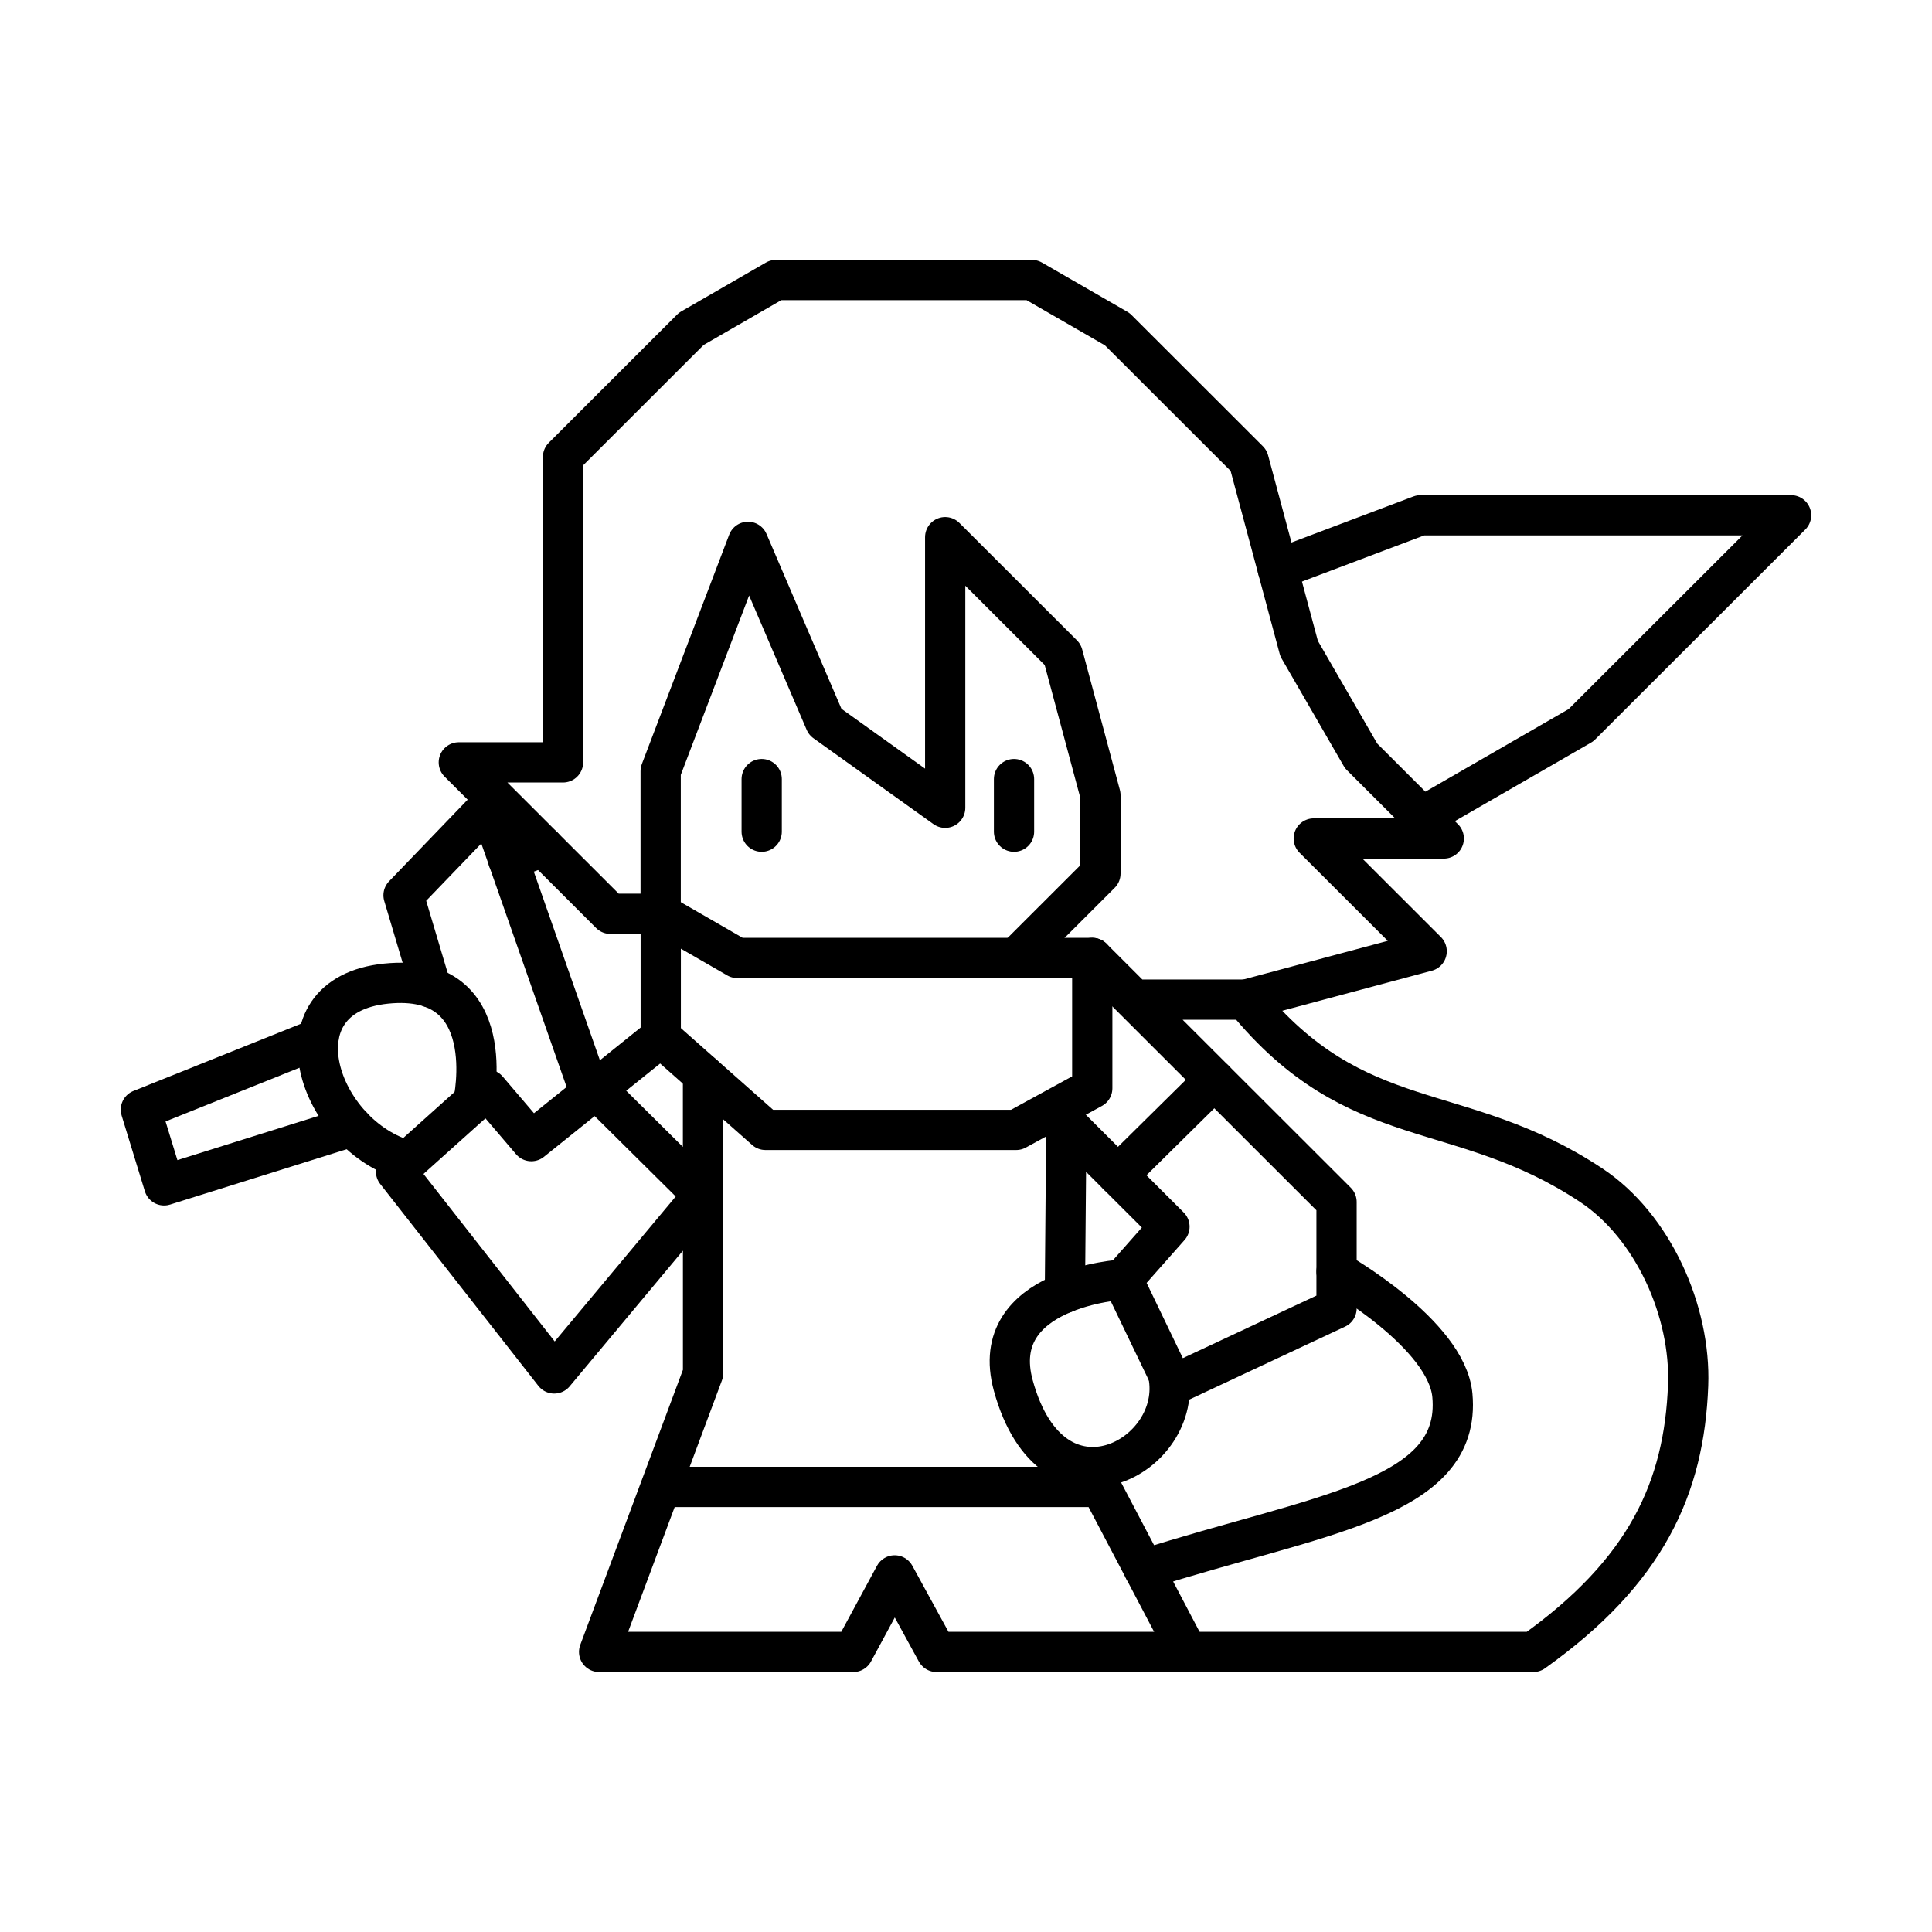 <?xml version="1.0" encoding="UTF-8"?><svg id="Layer_1" xmlns="http://www.w3.org/2000/svg" viewBox="0 0 48 48"><defs><style>.cls-1{fill:none;stroke:#000;stroke-linecap:round;stroke-linejoin:round;}</style></defs><g id="layer1"><g id="g15"><g id="g14"><path id="path1" class="cls-1" d="M26.457,32.12l.036-4.202,2.562,2.559-1.162,1.314,1.258,2.615,4.055-1.899v-2.645l-6.068-6.062h-8.821l-1.901-1.096v3.065l-3.215,2.582-1.093-1.281-2.269,2.036,3.93,5.017,3.698-4.43v4.43l-2.582,6.918h6.315l1.028-1.901,1.04,1.901h14.827c2.805-1.998,3.75-4.073,3.846-6.625.069-1.839-.872-3.95-2.405-4.968-3.275-2.175-5.816-1.216-8.59-4.613h-2.77"/><path id="path2" class="cls-1" d="M11.759,27.383s.716-3.238-2.163-2.946-1.692,3.806.541,4.402"/><path id="path3" class="cls-1" d="M27.893,31.791s-3.385.196-2.718,2.632c.974,3.557,4.267,1.758,3.848-.283"/><path id="path4" class="cls-1" d="M29.501,41.042l-2.154-4.1h-10.921"/><path id="path5" class="cls-1" d="M16.416,25.768l2.602,2.304h6.229l1.89-1.034v-3.239"/><path id="path6" class="cls-1" d="M28.424,38.992c4.319-1.379,7.899-1.717,7.66-4.326-.14-1.525-2.878-3.074-2.878-3.074"/><path id="path7" class="cls-1" d="M30.947,24.838l4.498-1.204-2.805-2.802h3.23l-2.053-2.051-1.541-2.667-1.254-4.674-3.263-3.26-2.121-1.223h-6.36l-2.104,1.214-3.186,3.183v7.587h-2.589l3.765,3.762h1.25v-3.543l2.17-5.698,1.917,4.473,2.982,2.134v-6.723l2.92,2.917.937,3.493v1.949l-2.097,2.095"/><path id="path8" class="cls-1" d="M8.747,27.986l-4.67,1.464-.577-1.881,4.413-1.77"/><path id="path9" class="cls-1" d="M10.709,24.536l-.683-2.293,2.135-2.218,2.505,7.149"/><path id="path11" class="cls-1" d="M18.924,19.356v1.307"/><path id="path12" class="cls-1" d="M25.193,19.356v1.307"/><path id="path13" class="cls-1" d="M12.628,21.361l.866-.327M31.747,14.141l3.545-1.339h9.207l-5.22,5.215-3.948,2.277"/><path id="path10" class="cls-1" d="M27.774,29.197l2.397-2.367"/><path id="path14" class="cls-1" d="M14.808,27.059l2.658,2.635v-2.996"/></g></g></g></svg>